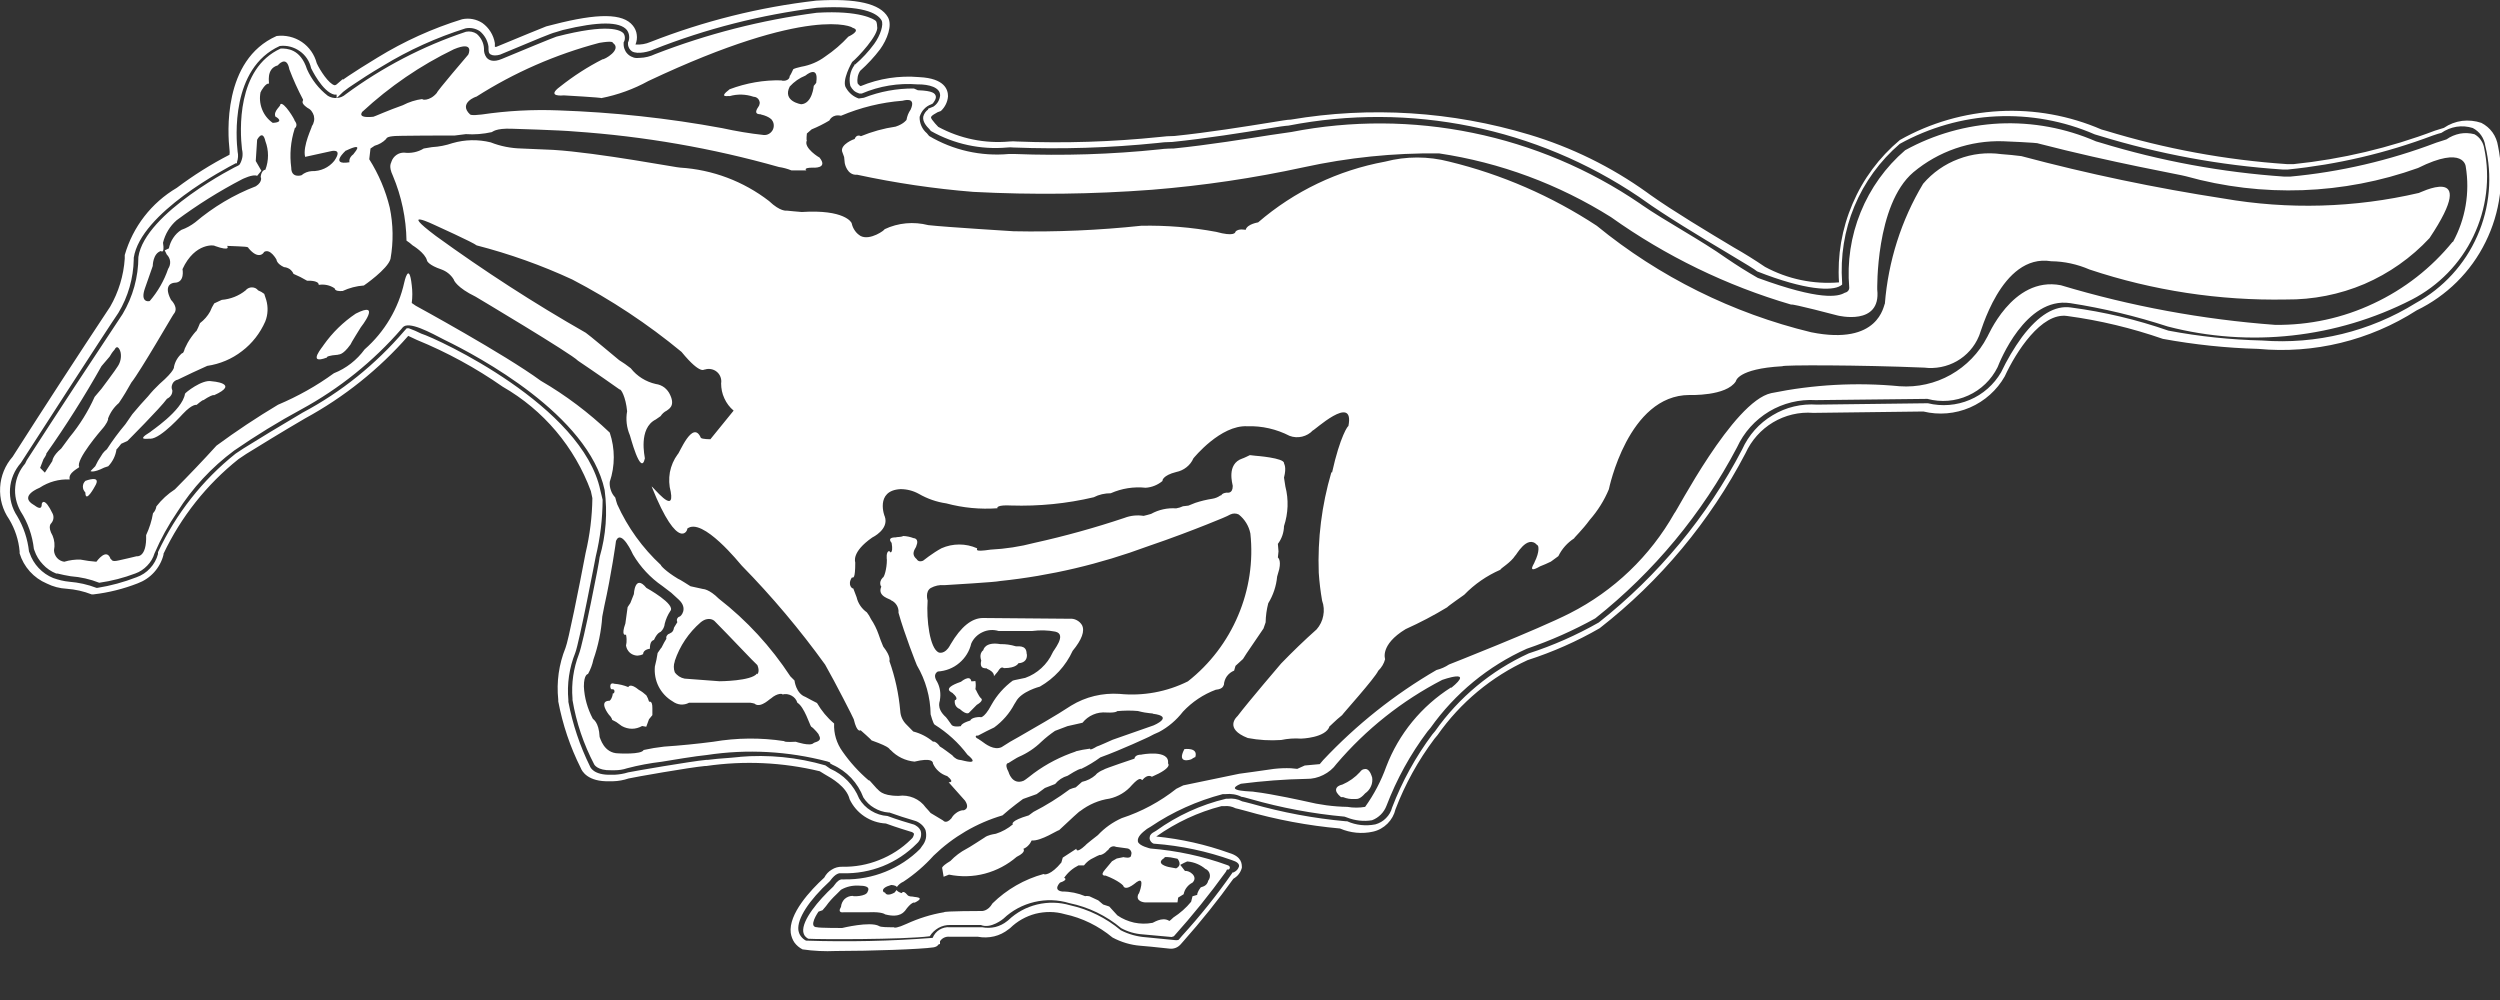 <svg width="20" height="8" viewBox="0 0 20 8" fill="none" xmlns="http://www.w3.org/2000/svg">
<rect x="0" y="0" width="20" height="8" fill="#333333" stroke="none"/>
<path d="M9.475 5.993C9.409 6.118 9.529 6.075 9.529 6.075C9.529 6.075 9.562 6.053 9.562 6.058C9.589 5.976 9.475 5.993 9.475 5.993ZM1.693 3.05C1.617 3.033 1.48 3.143 1.48 3.15C1.459 3.287 1.196 3.456 1.202 3.456C1.076 3.532 1.196 3.505 1.202 3.51C1.289 3.51 1.469 3.303 1.464 3.31C1.54 3.229 1.573 3.239 1.573 3.239C1.573 3.239 1.622 3.196 1.628 3.201C1.666 3.174 1.715 3.152 1.71 3.163C1.928 3.066 1.693 3.05 1.693 3.05ZM9.344 6.107C9.36 5.993 9.131 6.036 9.131 6.037C9.076 6.037 9.076 6.069 9.076 6.069C9.076 6.069 8.83 6.151 8.83 6.157C8.776 6.179 8.765 6.2 8.765 6.2C8.734 6.227 8.697 6.246 8.656 6.255L8.606 6.299C8.589 6.303 8.573 6.308 8.557 6.315C8.466 6.383 8.369 6.443 8.268 6.495L8.23 6.523C8.082 6.566 8.098 6.594 8.104 6.594C8.064 6.628 8.017 6.654 7.967 6.67C7.896 6.681 7.88 6.698 7.88 6.698C7.88 6.698 7.738 6.79 7.733 6.79C7.685 6.815 7.641 6.848 7.603 6.888C7.521 6.937 7.538 6.948 7.538 6.948L7.549 7.014L7.592 6.997C7.687 7.016 7.785 7.014 7.879 6.989C7.973 6.964 8.06 6.918 8.133 6.855C8.22 6.812 8.182 6.79 8.188 6.79C8.203 6.784 8.216 6.775 8.227 6.763C8.238 6.752 8.247 6.738 8.253 6.724C8.33 6.73 8.466 6.637 8.472 6.642C8.565 6.555 8.641 6.484 8.641 6.489C8.71 6.436 8.791 6.401 8.876 6.389C8.946 6.373 9.01 6.335 9.056 6.28C9.122 6.209 9.127 6.236 9.138 6.241C9.182 6.187 9.215 6.214 9.215 6.214C9.387 6.14 9.344 6.107 9.344 6.107ZM2.846 2.509C2.746 2.576 2.659 2.661 2.589 2.76C2.589 2.766 2.447 2.924 2.616 2.86C2.611 2.854 2.633 2.843 2.704 2.838C2.709 2.832 2.737 2.849 2.804 2.756C2.804 2.75 2.886 2.619 2.886 2.619C2.886 2.619 3.059 2.4 2.846 2.509ZM2.13 2.4L2.114 2.351C2.099 2.339 2.083 2.33 2.065 2.323C2.059 2.315 2.051 2.309 2.043 2.305C2.034 2.301 2.025 2.299 2.015 2.299C2.006 2.299 1.996 2.301 1.988 2.305C1.979 2.309 1.971 2.315 1.965 2.323C1.911 2.367 1.844 2.393 1.774 2.399L1.714 2.427C1.701 2.447 1.69 2.469 1.681 2.492C1.661 2.528 1.633 2.56 1.6 2.585C1.6 2.585 1.572 2.656 1.567 2.651C1.542 2.679 1.52 2.71 1.501 2.743L1.479 2.787C1.479 2.787 1.468 2.831 1.457 2.825C1.424 2.853 1.401 2.891 1.392 2.934C1.392 2.934 1.403 2.962 1.277 3.071C1.244 3.102 1.213 3.135 1.184 3.171L1.124 3.237L1.059 3.313L1.003 3.394C0.95 3.457 0.9 3.524 0.855 3.594C0.843 3.603 0.832 3.614 0.822 3.627L0.784 3.687L0.762 3.73L0.724 3.769C0.724 3.769 0.746 3.785 0.833 3.741L0.866 3.73C0.902 3.692 0.925 3.645 0.932 3.594C0.932 3.599 0.97 3.55 0.97 3.55L1.019 3.528C1.019 3.528 1.281 3.266 1.336 3.19C1.349 3.184 1.36 3.175 1.368 3.163C1.376 3.152 1.379 3.138 1.379 3.124C1.375 3.115 1.373 3.106 1.373 3.096C1.374 3.087 1.376 3.078 1.38 3.07C1.384 3.061 1.39 3.054 1.398 3.048C1.405 3.042 1.414 3.039 1.423 3.037C1.501 2.999 1.579 2.962 1.658 2.927C1.759 2.912 1.855 2.872 1.936 2.809C2.018 2.747 2.081 2.665 2.122 2.572C2.144 2.517 2.146 2.456 2.13 2.4ZM7.754 5.7L7.814 5.639C7.869 5.607 7.852 5.59 7.852 5.59C7.825 5.568 7.809 5.514 7.803 5.514C7.807 5.492 7.807 5.47 7.803 5.448C7.803 5.448 7.765 5.454 7.77 5.448C7.759 5.394 7.688 5.454 7.688 5.454C7.514 5.514 7.628 5.541 7.623 5.547C7.672 5.59 7.645 5.601 7.639 5.601C7.636 5.615 7.638 5.631 7.645 5.644C7.652 5.657 7.664 5.667 7.678 5.672C7.738 5.727 7.754 5.7 7.754 5.7ZM10.976 6.217C10.976 6.217 10.962 6.159 10.929 6.152C10.914 6.152 10.897 6.152 10.88 6.176C10.841 6.219 10.793 6.253 10.74 6.276C10.71 6.283 10.693 6.295 10.689 6.313C10.685 6.331 10.698 6.352 10.728 6.377H10.745C10.774 6.389 10.805 6.394 10.836 6.392H10.846C10.859 6.392 10.882 6.392 10.921 6.347C10.942 6.333 10.958 6.313 10.968 6.29C10.978 6.268 10.981 6.242 10.977 6.218L10.976 6.217ZM7.896 5.35C7.961 5.377 7.951 5.41 7.951 5.41L7.983 5.372C8.011 5.323 8.027 5.345 8.032 5.345C8.132 5.345 8.147 5.306 8.147 5.306C8.235 5.301 8.213 5.219 8.213 5.23C8.213 5.153 8.136 5.175 8.125 5.17C8.086 5.158 8.044 5.152 8.003 5.153C7.877 5.131 7.866 5.202 7.866 5.202C7.828 5.23 7.85 5.284 7.85 5.284C7.83 5.367 7.903 5.339 7.896 5.35ZM5.192 5.612C5.187 5.594 5.18 5.578 5.171 5.563C5.153 5.546 5.133 5.531 5.111 5.519C5.044 5.463 5.027 5.492 5.027 5.497C4.991 5.482 4.953 5.473 4.914 5.47C4.87 5.454 4.881 5.514 4.892 5.514C4.93 5.508 4.914 5.557 4.903 5.546C4.898 5.59 4.876 5.612 4.87 5.606C4.788 5.612 4.87 5.716 4.87 5.716C4.897 5.743 4.897 5.759 4.897 5.759L4.93 5.776L4.974 5.808C4.999 5.822 5.027 5.83 5.056 5.83C5.084 5.83 5.112 5.822 5.137 5.808L5.17 5.814L5.192 5.754L5.219 5.721V5.667C5.22 5.596 5.192 5.618 5.192 5.612ZM5.285 5.055C5.304 5.038 5.316 5.014 5.318 4.989C5.327 4.953 5.342 4.919 5.362 4.889C5.411 4.835 5.171 4.703 5.171 4.703C5.078 4.589 5.071 4.753 5.071 4.753L5.043 4.824L5.021 4.857L5.003 4.988C4.967 5.088 5.003 5.082 5.008 5.076C5.019 5.13 5.008 5.162 5.008 5.162C5.01 5.177 5.015 5.192 5.024 5.204C5.032 5.217 5.044 5.227 5.057 5.234C5.071 5.241 5.086 5.245 5.101 5.245C5.117 5.244 5.132 5.24 5.145 5.233C5.145 5.195 5.199 5.19 5.199 5.19C5.199 5.129 5.221 5.124 5.232 5.119C5.258 5.06 5.285 5.055 5.285 5.055ZM19.984 1.168C19.978 1.129 19.963 1.091 19.94 1.059C19.917 1.027 19.886 1.001 19.851 0.983C19.802 0.966 19.748 0.961 19.697 0.967C19.644 0.974 19.595 0.993 19.551 1.023L19.48 1.045C19.116 1.183 18.736 1.273 18.349 1.313H18.297C17.805 1.28 17.319 1.19 16.848 1.046L16.812 1.036C16.555 0.925 16.276 0.874 15.996 0.889C15.716 0.904 15.443 0.982 15.199 1.12C15.034 1.258 14.904 1.433 14.82 1.631C14.735 1.829 14.698 2.044 14.712 2.259C14.507 2.276 14.301 2.233 14.12 2.135C14.039 2.08 13.956 2.028 13.871 1.98C13.664 1.856 13.381 1.686 13.204 1.56L13.175 1.539C12.889 1.334 12.571 1.178 12.234 1.077C11.616 0.891 10.963 0.849 10.326 0.957C10.298 0.957 10.252 0.966 10.151 0.982C9.97 1.011 9.667 1.06 9.395 1.088C9.355 1.088 9.316 1.091 9.276 1.096C8.897 1.135 8.516 1.147 8.135 1.132C8.115 1.13 8.095 1.13 8.075 1.132C7.878 1.15 7.68 1.109 7.506 1.015L7.481 0.988C7.459 0.963 7.448 0.947 7.448 0.939C7.449 0.931 7.457 0.922 7.49 0.904L7.5 0.898L7.527 0.888C7.56 0.857 7.581 0.815 7.584 0.77C7.584 0.717 7.557 0.627 7.355 0.617C7.195 0.603 7.034 0.627 6.885 0.689C6.875 0.684 6.867 0.676 6.861 0.667C6.855 0.632 6.862 0.596 6.881 0.567C6.94 0.514 6.994 0.456 7.041 0.394C7.097 0.316 7.141 0.203 7.103 0.137C7.041 0.029 6.853 -0.015 6.53 0.005C6.075 0.057 5.629 0.169 5.203 0.336C5.166 0.352 5.125 0.359 5.084 0.356C5.094 0.331 5.098 0.304 5.094 0.277C5.091 0.251 5.08 0.226 5.063 0.205C4.984 0.105 4.782 0.105 4.429 0.196L4.37 0.211C4.31 0.234 4.198 0.281 3.97 0.375H3.959V0.345C3.948 0.28 3.912 0.222 3.859 0.184C3.811 0.153 3.753 0.142 3.697 0.154C3.46 0.227 3.233 0.33 3.021 0.46C2.921 0.52 2.838 0.574 2.788 0.607L2.743 0.638V0.632L2.692 0.676C2.69 0.678 2.688 0.679 2.685 0.68C2.683 0.681 2.68 0.682 2.677 0.682C2.631 0.672 2.56 0.563 2.534 0.506C2.516 0.437 2.474 0.376 2.415 0.336C2.356 0.296 2.284 0.279 2.213 0.288C1.779 0.48 1.822 1.074 1.836 1.197C1.838 1.21 1.838 1.224 1.836 1.238C1.688 1.314 1.547 1.403 1.414 1.503C1.212 1.622 1.063 1.814 0.998 2.04V2.069C0.989 2.204 0.949 2.336 0.881 2.454C0.618 2.851 0.358 3.251 0.101 3.654C0.041 3.722 0.006 3.808 0.001 3.899C-0.004 3.99 0.021 4.079 0.073 4.154C0.12 4.232 0.149 4.32 0.157 4.411V4.427C0.173 4.48 0.201 4.53 0.239 4.572C0.276 4.613 0.322 4.646 0.374 4.668C0.424 4.693 0.478 4.707 0.533 4.71C0.602 4.715 0.669 4.73 0.733 4.755H0.748C0.869 4.741 0.988 4.711 1.101 4.667C1.152 4.648 1.197 4.618 1.233 4.578C1.269 4.538 1.295 4.49 1.308 4.438V4.43C1.448 4.135 1.653 3.876 1.908 3.673L1.969 3.632C2.069 3.57 2.269 3.447 2.441 3.347C2.753 3.177 3.032 2.954 3.266 2.687L3.334 2.719C3.576 2.818 3.807 2.944 4.022 3.094C4.348 3.281 4.597 3.576 4.727 3.929L4.739 3.985C4.737 4.132 4.719 4.279 4.685 4.423C4.631 4.707 4.546 5.13 4.524 5.183C4.471 5.314 4.451 5.456 4.466 5.597V5.611C4.501 5.796 4.561 5.975 4.646 6.144C4.655 6.168 4.701 6.256 4.878 6.25H4.905C4.947 6.249 4.989 6.241 5.028 6.228C5.069 6.218 5.518 6.139 5.64 6.128H5.65C5.953 6.084 6.261 6.098 6.558 6.17L6.597 6.194C6.654 6.226 6.773 6.294 6.797 6.394C6.823 6.449 6.864 6.497 6.915 6.531C6.966 6.565 7.026 6.585 7.087 6.588C7.106 6.595 7.175 6.62 7.287 6.654C7.297 6.656 7.306 6.661 7.312 6.67C7.312 6.67 7.312 6.684 7.3 6.703L7.286 6.717C7.214 6.788 7.128 6.843 7.034 6.88C6.94 6.918 6.839 6.936 6.738 6.934C6.708 6.933 6.679 6.941 6.654 6.957C6.628 6.972 6.608 6.994 6.594 7.021C6.484 7.121 6.307 7.312 6.326 7.463C6.33 7.491 6.34 7.518 6.356 7.541C6.373 7.564 6.395 7.582 6.42 7.595C6.509 7.608 6.598 7.612 6.687 7.608C6.964 7.608 7.369 7.594 7.467 7.579C7.476 7.578 7.484 7.575 7.492 7.571C7.5 7.566 7.506 7.56 7.511 7.553H7.52V7.53C7.528 7.517 7.54 7.507 7.553 7.501C7.566 7.495 7.581 7.492 7.596 7.494H7.823C7.866 7.502 7.91 7.501 7.953 7.491C7.995 7.481 8.035 7.461 8.069 7.434L8.081 7.425C8.138 7.369 8.208 7.33 8.284 7.31C8.361 7.291 8.441 7.291 8.517 7.313C8.658 7.343 8.789 7.408 8.9 7.5C8.969 7.537 9.045 7.56 9.123 7.566C9.133 7.566 9.268 7.579 9.356 7.589C9.373 7.591 9.389 7.589 9.405 7.583C9.421 7.577 9.434 7.567 9.445 7.555L9.467 7.53C9.609 7.37 9.743 7.203 9.867 7.03C9.884 7.02 9.899 7.008 9.91 6.993C9.922 6.978 9.93 6.96 9.935 6.942C9.935 6.911 9.935 6.854 9.835 6.824C9.646 6.756 9.45 6.712 9.25 6.692C9.408 6.58 9.585 6.497 9.772 6.449H9.796C9.827 6.446 9.857 6.452 9.884 6.466L9.909 6.472L9.962 6.486C10.21 6.557 10.463 6.605 10.72 6.628C10.804 6.664 10.896 6.673 10.985 6.653C11.029 6.643 11.069 6.62 11.1 6.589C11.132 6.557 11.154 6.517 11.164 6.474C11.241 6.272 11.346 6.083 11.475 5.911L11.5 5.881C11.683 5.62 11.932 5.413 12.221 5.281C12.422 5.216 12.615 5.131 12.797 5.026C13.282 4.648 13.68 4.17 13.964 3.626C14.011 3.523 14.087 3.437 14.184 3.379C14.281 3.321 14.394 3.294 14.506 3.303L15.387 3.292C15.511 3.322 15.642 3.311 15.76 3.26C15.877 3.209 15.975 3.122 16.038 3.011C16.127 2.817 16.331 2.497 16.538 2.528C16.799 2.563 17.055 2.625 17.303 2.711C17.555 2.757 17.809 2.784 18.065 2.791C18.51 2.833 18.957 2.724 19.333 2.483C19.573 2.367 19.767 2.175 19.884 1.937C20.002 1.699 20.038 1.428 19.984 1.168ZM19.327 2.424C18.96 2.652 18.529 2.757 18.097 2.724C17.845 2.718 17.595 2.692 17.347 2.645C17.094 2.557 16.833 2.495 16.568 2.46C16.439 2.441 16.309 2.52 16.176 2.696C16.112 2.784 16.056 2.879 16.009 2.978C15.951 3.077 15.863 3.155 15.758 3.199C15.652 3.244 15.534 3.253 15.423 3.226L14.537 3.237C14.412 3.228 14.288 3.257 14.181 3.322C14.073 3.386 13.988 3.482 13.937 3.596C13.657 4.133 13.266 4.604 12.79 4.98C12.612 5.081 12.425 5.164 12.23 5.227C11.93 5.364 11.671 5.579 11.481 5.849L11.459 5.875C11.325 6.054 11.217 6.251 11.137 6.46C11.129 6.492 11.112 6.521 11.088 6.545C11.065 6.569 11.035 6.586 11.003 6.595C10.927 6.61 10.848 6.602 10.777 6.57H10.765C10.511 6.547 10.259 6.5 10.014 6.43L9.96 6.416L9.938 6.411C9.902 6.392 9.862 6.385 9.822 6.39H9.808C9.607 6.438 9.417 6.525 9.249 6.646L9.222 6.662C9.214 6.667 9.207 6.674 9.202 6.682C9.198 6.691 9.196 6.701 9.197 6.711C9.199 6.72 9.203 6.728 9.209 6.735C9.215 6.742 9.222 6.747 9.231 6.75H9.239C9.449 6.766 9.656 6.81 9.855 6.881C9.897 6.894 9.916 6.911 9.912 6.932C9.909 6.942 9.903 6.952 9.896 6.96C9.888 6.968 9.879 6.974 9.869 6.979H9.861L9.856 6.987C9.734 7.162 9.6 7.329 9.456 7.487L9.432 7.515C9.432 7.52 9.413 7.523 9.401 7.521L9.166 7.498C9.096 7.493 9.028 7.474 8.966 7.442C8.849 7.344 8.71 7.275 8.56 7.242C8.475 7.217 8.384 7.215 8.297 7.236C8.21 7.257 8.131 7.3 8.066 7.362L8.057 7.369C8.03 7.391 7.997 7.407 7.963 7.416C7.928 7.424 7.892 7.425 7.857 7.418H7.597C7.568 7.415 7.54 7.423 7.515 7.438C7.491 7.453 7.472 7.476 7.461 7.503C7.124 7.529 6.786 7.536 6.448 7.525C6.432 7.517 6.418 7.505 6.407 7.49C6.396 7.476 6.39 7.459 6.387 7.441C6.376 7.351 6.47 7.204 6.639 7.049C6.687 6.981 6.719 6.985 6.73 6.986H6.743C6.853 6.989 6.962 6.969 7.063 6.929C7.165 6.888 7.257 6.827 7.334 6.749L7.345 6.738C7.356 6.725 7.363 6.71 7.367 6.694C7.37 6.678 7.37 6.661 7.365 6.646C7.359 6.633 7.35 6.621 7.338 6.612C7.327 6.603 7.314 6.596 7.3 6.593C7.179 6.558 7.111 6.532 7.1 6.528C7.054 6.525 7.009 6.511 6.969 6.486C6.929 6.462 6.896 6.428 6.873 6.388C6.83 6.281 6.747 6.196 6.642 6.15L6.603 6.123C6.38 6.058 6.146 6.035 5.914 6.055H5.923L5.847 6.062C5.767 6.067 5.701 6.074 5.662 6.079H5.65C5.529 6.09 5.067 6.17 5.025 6.179C4.99 6.19 4.954 6.196 4.917 6.198H4.892C4.745 6.203 4.721 6.134 4.72 6.131C4.639 5.967 4.581 5.794 4.547 5.615V5.601C4.535 5.472 4.554 5.342 4.602 5.223C4.634 5.142 4.765 4.458 4.766 4.452C4.802 4.303 4.82 4.151 4.821 3.998L4.803 3.924C4.662 3.248 3.503 2.711 3.37 2.669C3.338 2.653 3.304 2.638 3.27 2.626H3.254L3.234 2.648C3.006 2.914 2.731 3.136 2.421 3.301C2.251 3.401 2.047 3.525 1.947 3.588L1.885 3.629C1.62 3.84 1.408 4.11 1.264 4.417V4.432C1.253 4.474 1.231 4.514 1.201 4.546C1.171 4.579 1.134 4.603 1.092 4.618C0.991 4.657 0.886 4.686 0.779 4.703H0.772C0.702 4.676 0.629 4.66 0.555 4.654C0.511 4.65 0.467 4.639 0.425 4.624C0.381 4.606 0.342 4.579 0.309 4.544C0.277 4.51 0.252 4.469 0.237 4.424L0.232 4.412C0.221 4.312 0.189 4.216 0.138 4.13C0.095 4.065 0.075 3.989 0.08 3.911C0.085 3.834 0.116 3.761 0.167 3.703C0.173 3.693 0.877 2.603 0.947 2.503C1.025 2.373 1.067 2.226 1.07 2.075V2.062C1.125 1.704 1.808 1.346 1.886 1.306H1.896V1.296C1.905 1.269 1.907 1.241 1.901 1.214C1.888 1.104 1.845 0.546 2.238 0.368C2.295 0.361 2.351 0.376 2.398 0.409C2.444 0.441 2.477 0.49 2.489 0.546C2.489 0.546 2.579 0.736 2.675 0.757H2.693V0.785L2.745 0.735C2.773 0.712 2.803 0.691 2.833 0.672C2.882 0.639 2.962 0.586 3.063 0.527C3.271 0.4 3.493 0.3 3.724 0.227C3.764 0.219 3.804 0.227 3.838 0.249C3.876 0.28 3.901 0.324 3.908 0.373V0.385V0.378C3.908 0.41 3.908 0.426 3.926 0.436C3.944 0.446 3.97 0.446 4.005 0.436H4.003C4.309 0.308 4.412 0.265 4.444 0.258L4.503 0.24C4.787 0.171 4.958 0.171 5.015 0.24C5.025 0.254 5.032 0.271 5.033 0.288C5.035 0.306 5.032 0.324 5.024 0.34V0.354C5.024 0.365 5.028 0.376 5.033 0.386C5.039 0.396 5.047 0.405 5.056 0.411C5.103 0.438 5.199 0.411 5.228 0.396C5.648 0.23 6.088 0.118 6.536 0.062C6.902 0.04 7.018 0.105 7.052 0.162C7.071 0.195 7.044 0.282 6.993 0.352C6.949 0.412 6.898 0.467 6.841 0.516H6.835V0.522C6.818 0.545 6.806 0.572 6.801 0.601C6.795 0.63 6.796 0.659 6.803 0.688C6.81 0.702 6.82 0.715 6.832 0.726C6.844 0.736 6.859 0.743 6.874 0.748H6.895C7.035 0.688 7.187 0.663 7.339 0.675H7.347C7.428 0.675 7.523 0.697 7.521 0.765C7.519 0.782 7.513 0.8 7.504 0.815C7.495 0.83 7.482 0.843 7.467 0.853L7.425 0.87V0.876C7.406 0.889 7.392 0.91 7.386 0.933C7.379 0.974 7.414 1.012 7.435 1.033L7.447 1.048C7.633 1.153 7.846 1.199 8.058 1.18C8.074 1.178 8.091 1.178 8.107 1.18C8.492 1.195 8.877 1.183 9.259 1.144C9.296 1.139 9.332 1.136 9.369 1.136H9.375C9.65 1.108 9.955 1.059 10.138 1.029C10.227 1.014 10.283 1.006 10.307 1.005C11.281 0.815 12.29 1.02 13.112 1.575L13.142 1.596C13.32 1.724 13.605 1.896 13.812 2.019C13.979 2.119 14.037 2.154 14.057 2.171C14.447 2.325 14.657 2.329 14.724 2.286L14.737 2.277V2.261C14.722 2.052 14.755 1.843 14.835 1.651C14.915 1.458 15.04 1.287 15.198 1.151C15.435 1.02 15.699 0.944 15.969 0.931C16.24 0.918 16.51 0.967 16.758 1.075L16.795 1.086C17.271 1.232 17.762 1.323 18.259 1.356H18.304C18.7 1.316 19.088 1.225 19.46 1.085C19.494 1.073 19.517 1.066 19.531 1.063C19.567 1.038 19.609 1.021 19.652 1.014C19.696 1.007 19.74 1.011 19.782 1.024C19.809 1.038 19.832 1.058 19.849 1.082C19.866 1.107 19.878 1.135 19.882 1.165C19.941 1.406 19.919 1.661 19.818 1.888C19.718 2.116 19.545 2.304 19.327 2.424ZM0.683 3.847C0.677 3.853 0.672 3.86 0.668 3.868C0.665 3.876 0.663 3.884 0.663 3.893C0.663 3.902 0.665 3.911 0.668 3.918C0.672 3.926 0.677 3.934 0.683 3.94C0.683 4.033 0.759 3.891 0.759 3.891C0.819 3.793 0.683 3.847 0.683 3.847ZM19.796 1.074C19.758 1.064 19.718 1.062 19.68 1.069C19.641 1.077 19.604 1.092 19.572 1.115L19.491 1.141C19.115 1.284 18.721 1.376 18.32 1.413H18.276C17.777 1.379 17.284 1.288 16.806 1.142L16.768 1.131C16.525 1.025 16.261 0.976 15.996 0.988C15.732 1.001 15.473 1.074 15.241 1.202C15.085 1.336 14.963 1.506 14.885 1.698C14.807 1.889 14.776 2.096 14.794 2.302C14.794 2.312 14.79 2.322 14.783 2.329C14.776 2.336 14.766 2.341 14.756 2.343C14.705 2.373 14.563 2.407 14.062 2.223C13.976 2.174 13.892 2.121 13.81 2.065C13.61 1.923 13.316 1.765 13.136 1.64L13.119 1.628C12.715 1.353 12.261 1.161 11.782 1.063C11.304 0.965 10.811 0.962 10.331 1.056L10.159 1.081C9.975 1.11 9.666 1.16 9.39 1.188C9.39 1.188 9.319 1.188 9.276 1.195C8.892 1.235 8.505 1.247 8.118 1.232H8.07C7.848 1.252 7.625 1.202 7.433 1.088L7.415 1.066C7.396 1.05 7.381 1.03 7.371 1.007C7.361 0.984 7.356 0.96 7.357 0.935C7.364 0.912 7.375 0.891 7.391 0.874C7.407 0.856 7.427 0.843 7.449 0.835L7.461 0.829C7.473 0.815 7.492 0.788 7.486 0.768C7.48 0.748 7.465 0.726 7.343 0.722L7.311 0.708C7.174 0.707 7.039 0.732 6.911 0.782L6.87 0.788C6.828 0.774 6.792 0.744 6.77 0.706C6.727 0.65 6.817 0.496 6.817 0.496C6.859 0.463 7.036 0.275 7.017 0.211C7.017 0.211 7.017 0.178 7.006 0.167C6.995 0.156 6.883 0.081 6.535 0.102C6.092 0.16 5.658 0.271 5.241 0.433C5.203 0.451 5.161 0.462 5.118 0.463C5.102 0.465 5.086 0.465 5.071 0.461C5.055 0.456 5.041 0.449 5.029 0.439C5.016 0.428 5.006 0.416 5 0.401C4.993 0.387 4.989 0.371 4.989 0.355V0.339C4.996 0.328 4.999 0.316 4.999 0.303C4.999 0.291 4.996 0.278 4.989 0.268C4.966 0.24 4.865 0.186 4.452 0.293C4.42 0.303 4.17 0.407 4.016 0.471C3.946 0.501 3.91 0.482 3.892 0.46C3.877 0.439 3.87 0.414 3.872 0.389C3.871 0.366 3.865 0.344 3.855 0.324C3.845 0.304 3.831 0.286 3.814 0.271C3.789 0.254 3.758 0.248 3.728 0.254C3.383 0.369 3.059 0.538 2.766 0.754C2.747 0.771 2.722 0.782 2.696 0.784C2.67 0.786 2.644 0.78 2.622 0.766C2.55 0.71 2.493 0.637 2.456 0.554C2.403 0.388 2.293 0.388 2.246 0.388C1.891 0.549 1.919 1.047 1.936 1.195C1.941 1.215 1.942 1.236 1.939 1.257C1.935 1.278 1.928 1.298 1.917 1.316L1.907 1.324C1.899 1.324 1.158 1.702 1.107 2.056C1.107 2.216 1.063 2.374 0.981 2.512C0.723 2.9 0.467 3.29 0.214 3.682L0.201 3.709C0.156 3.761 0.128 3.825 0.122 3.894C0.115 3.962 0.131 4.031 0.165 4.091C0.223 4.181 0.259 4.284 0.271 4.391L0.276 4.405C0.29 4.446 0.313 4.484 0.343 4.515C0.372 4.547 0.409 4.572 0.449 4.588H0.459C0.494 4.597 0.53 4.604 0.566 4.61C0.644 4.616 0.721 4.633 0.794 4.662C0.893 4.648 0.989 4.623 1.082 4.588C1.119 4.575 1.151 4.553 1.178 4.525C1.205 4.497 1.225 4.464 1.236 4.427C1.286 4.311 1.347 4.2 1.418 4.096C1.538 3.905 1.693 3.738 1.874 3.604C2.048 3.484 2.227 3.374 2.412 3.274C2.715 3.109 2.986 2.891 3.212 2.631L3.221 2.62C3.267 2.563 3.446 2.662 3.558 2.72C3.826 2.85 4.708 3.32 4.837 3.92C4.861 4.1 4.848 4.282 4.797 4.457C4.797 4.486 4.665 5.15 4.631 5.234C4.588 5.346 4.57 5.467 4.58 5.588V5.6C4.61 5.78 4.669 5.954 4.754 6.116C4.754 6.116 4.779 6.165 4.889 6.162H4.917C4.951 6.162 4.985 6.157 5.017 6.146C5.108 6.122 5.2 6.105 5.293 6.094C5.358 6.083 5.575 6.047 5.655 6.04C5.977 5.991 6.305 6.009 6.62 6.092L6.641 6.1V6.107L6.66 6.118C6.717 6.143 6.767 6.179 6.81 6.224C6.852 6.269 6.885 6.322 6.907 6.38C6.929 6.414 6.958 6.443 6.993 6.463C7.028 6.484 7.067 6.497 7.107 6.5H7.115C7.181 6.524 7.247 6.545 7.315 6.565C7.335 6.57 7.352 6.58 7.368 6.593C7.383 6.605 7.396 6.622 7.404 6.64C7.41 6.662 7.411 6.685 7.407 6.707C7.402 6.729 7.392 6.75 7.377 6.768L7.361 6.791C7.282 6.87 7.187 6.932 7.083 6.974C6.979 7.016 6.867 7.037 6.755 7.035C6.749 7.036 6.742 7.036 6.736 7.035C6.719 7.035 6.697 7.048 6.672 7.085L6.666 7.093C6.548 7.202 6.414 7.362 6.426 7.455C6.428 7.467 6.432 7.478 6.439 7.488C6.447 7.497 6.456 7.505 6.467 7.51C6.537 7.515 7.22 7.518 7.438 7.49C7.455 7.462 7.48 7.439 7.508 7.423C7.537 7.407 7.569 7.399 7.602 7.4H7.847C7.927 7.433 8.026 7.351 8.028 7.349C8.097 7.283 8.182 7.238 8.275 7.216C8.368 7.194 8.464 7.197 8.555 7.225C8.707 7.256 8.85 7.325 8.969 7.425C9.022 7.454 9.081 7.471 9.142 7.475L9.373 7.496L9.391 7.49C9.539 7.325 9.678 7.153 9.807 6.974L9.816 6.956H9.828C9.837 6.956 9.851 6.93 9.819 6.921C9.621 6.849 9.413 6.805 9.203 6.788C9.203 6.788 9.109 6.767 9.103 6.731C9.097 6.695 9.136 6.661 9.176 6.631L9.206 6.613C9.382 6.494 9.577 6.407 9.782 6.353H9.803C9.848 6.348 9.893 6.355 9.933 6.375C9.947 6.375 9.968 6.383 10.007 6.393C10.252 6.463 10.503 6.51 10.756 6.533L10.776 6.54C10.839 6.565 10.909 6.573 10.976 6.562C11.003 6.552 11.027 6.536 11.047 6.516C11.067 6.496 11.082 6.472 11.092 6.446C11.173 6.234 11.283 6.034 11.419 5.853L11.444 5.823C11.64 5.547 11.906 5.328 12.214 5.19C12.404 5.125 12.587 5.044 12.762 4.947C13.231 4.575 13.617 4.109 13.896 3.579C13.951 3.459 14.04 3.36 14.153 3.292C14.265 3.225 14.395 3.193 14.526 3.201L15.419 3.191C15.528 3.22 15.643 3.211 15.746 3.164C15.848 3.118 15.931 3.038 15.981 2.937C15.996 2.898 16.204 2.372 16.561 2.425C16.826 2.466 17.087 2.529 17.342 2.612C17.997 2.782 18.692 2.705 19.294 2.397C19.509 2.286 19.683 2.108 19.787 1.89C19.892 1.671 19.923 1.425 19.874 1.188C19.87 1.164 19.862 1.142 19.848 1.122C19.835 1.102 19.817 1.086 19.796 1.074ZM3.81 0.774C4.114 0.58 4.446 0.435 4.794 0.343C4.894 0.326 4.903 0.337 4.903 0.343C4.98 0.397 4.832 0.479 4.821 0.474C4.701 0.535 4.588 0.608 4.482 0.692C4.362 0.78 4.51 0.763 4.51 0.763C4.51 0.763 4.816 0.78 4.81 0.785C4.942 0.759 5.069 0.713 5.187 0.648C6.482 0.037 6.826 0.217 6.82 0.222C6.897 0.244 6.787 0.293 6.787 0.293C6.732 0.353 6.67 0.406 6.602 0.452C6.546 0.494 6.48 0.522 6.41 0.534C6.339 0.55 6.345 0.556 6.345 0.556C6.345 0.556 6.318 0.616 6.318 0.605C6.318 0.654 6.252 0.648 6.252 0.643C6.111 0.639 5.97 0.664 5.837 0.714C5.737 0.79 5.837 0.763 5.837 0.769C5.9 0.751 5.966 0.753 6.028 0.774C6.038 0.774 6.047 0.777 6.055 0.782C6.063 0.787 6.069 0.794 6.073 0.803C6.077 0.811 6.079 0.821 6.077 0.83C6.076 0.84 6.072 0.848 6.066 0.856C6.017 0.927 6.093 0.91 6.088 0.916C6.159 0.932 6.181 0.965 6.175 0.96C6.184 0.971 6.189 0.985 6.19 0.999C6.191 1.014 6.188 1.028 6.181 1.041C6.174 1.053 6.164 1.064 6.151 1.071C6.139 1.078 6.125 1.081 6.11 1.08C5.998 1.068 5.887 1.049 5.777 1.025C5.344 0.945 4.906 0.898 4.466 0.883C4.262 0.875 4.057 0.886 3.854 0.916C3.761 0.927 3.767 0.916 3.761 0.916C3.661 0.823 3.816 0.769 3.81 0.774ZM6.51 0.687C6.51 0.687 6.499 0.828 6.41 0.834C6.41 0.834 6.257 0.812 6.318 0.692C6.353 0.654 6.395 0.624 6.443 0.605C6.443 0.605 6.552 0.512 6.53 0.659C6.536 0.658 6.509 0.688 6.509 0.688L6.51 0.687ZM2.899 0.894C3.117 0.692 3.364 0.523 3.631 0.394C3.801 0.323 3.746 0.437 3.746 0.437C3.746 0.437 3.489 0.737 3.495 0.743C3.435 0.814 3.369 0.798 3.38 0.792C3.325 0.799 3.272 0.816 3.222 0.842C3.112 0.88 2.992 0.934 2.987 0.934C2.844 0.948 2.903 0.893 2.898 0.893L2.899 0.894ZM2.768 1.205C2.927 1.129 2.828 1.227 2.828 1.233C2.785 1.265 2.796 1.298 2.796 1.298C2.631 1.325 2.767 1.204 2.767 1.204L2.768 1.205ZM2.086 0.736C2.086 0.73 2.129 0.659 2.151 0.67C2.157 0.67 2.124 0.55 2.222 0.523C2.222 0.523 2.293 0.435 2.315 0.555C2.346 0.637 2.383 0.718 2.424 0.796C2.43 0.807 2.397 0.818 2.457 0.861C2.47 0.867 2.482 0.876 2.491 0.887C2.5 0.899 2.507 0.912 2.511 0.926C2.514 0.94 2.515 0.955 2.512 0.969C2.509 0.983 2.504 0.997 2.495 1.009C2.501 1.009 2.419 1.167 2.441 1.255L2.641 1.211C2.641 1.211 2.75 1.178 2.674 1.287C2.653 1.313 2.625 1.335 2.594 1.349C2.563 1.363 2.529 1.37 2.494 1.369C2.464 1.371 2.435 1.382 2.412 1.402C2.412 1.402 2.33 1.429 2.33 1.342C2.316 1.237 2.325 1.131 2.357 1.031C2.346 1.031 2.395 1.014 2.357 0.965C2.363 0.965 2.27 0.807 2.242 0.834C2.253 0.845 2.182 0.889 2.204 0.934C2.21 0.934 2.281 0.978 2.182 0.983C2.143 0.956 2.113 0.918 2.096 0.873C2.079 0.829 2.075 0.781 2.085 0.735L2.086 0.736ZM1.222 2.128C1.222 2.128 1.222 2.028 1.287 2.008C1.287 2.008 1.319 2.037 1.304 1.942C1.321 1.872 1.359 1.809 1.413 1.762C1.579 1.639 1.754 1.529 1.937 1.434C1.937 1.434 2.024 1.39 2.057 1.407L2.091 1.366L2.046 1.288L2.057 1.118C2.057 1.118 2.101 1.031 2.123 1.129C2.151 1.203 2.151 1.284 2.123 1.358C2.123 1.358 2.09 1.358 2.085 1.419C2.085 1.408 2.107 1.452 2.047 1.49C1.87 1.558 1.706 1.656 1.561 1.779C1.528 1.804 1.491 1.825 1.451 1.839C1.425 1.855 1.403 1.877 1.386 1.903C1.369 1.928 1.357 1.957 1.351 1.987L1.318 2.003L1.334 2.036C1.349 2.051 1.359 2.07 1.361 2.091C1.363 2.112 1.357 2.133 1.345 2.151C1.313 2.245 1.263 2.332 1.198 2.408C1.187 2.413 1.121 2.418 1.159 2.308L1.222 2.128ZM0.348 3.673C0.348 3.673 0.375 3.635 0.37 3.629C0.529 3.403 0.677 3.169 0.812 2.929L0.877 2.853C0.888 2.833 0.901 2.814 0.916 2.798C0.943 2.744 0.965 2.815 0.965 2.82C0.972 2.857 0.964 2.897 0.943 2.929C0.927 2.957 0.812 3.11 0.812 3.11L0.757 3.175C0.705 3.291 0.638 3.399 0.557 3.497L0.49 3.588C0.419 3.648 0.419 3.688 0.419 3.688L0.359 3.781L0.321 3.743L0.348 3.673ZM6.508 5.945C6.481 5.973 6.366 5.934 6.366 5.934C6.366 5.934 6.274 5.94 6.274 5.929C6.086 5.9 5.894 5.902 5.706 5.934C5.575 5.951 5.444 5.964 5.312 5.973C5.257 5.979 5.203 5.988 5.149 6C5.132 6.038 4.949 6.027 4.949 6.027C4.829 6.027 4.802 5.902 4.797 5.896C4.791 5.771 4.742 5.754 4.742 5.749C4.7 5.669 4.675 5.582 4.671 5.492C4.671 5.392 4.704 5.392 4.704 5.392C4.724 5.356 4.739 5.317 4.747 5.277C4.786 5.166 4.81 5.05 4.818 4.933L4.835 4.846C4.89 4.6 4.928 4.333 4.928 4.327C4.971 4.227 5.064 4.436 5.064 4.436C5.123 4.536 5.203 4.622 5.299 4.688L5.37 4.742L5.43 4.797C5.507 4.868 5.446 4.933 5.436 4.933C5.432 4.934 5.428 4.936 5.425 4.939C5.421 4.943 5.419 4.946 5.417 4.951C5.415 4.955 5.415 4.959 5.415 4.964C5.415 4.968 5.417 4.973 5.419 4.977L5.392 5.021C5.386 5.064 5.359 5.064 5.354 5.07C5.346 5.072 5.339 5.078 5.335 5.085C5.33 5.092 5.329 5.101 5.331 5.11C5.304 5.152 5.293 5.185 5.288 5.185L5.261 5.224C5.256 5.26 5.248 5.296 5.239 5.332C5.234 5.387 5.244 5.443 5.269 5.492C5.294 5.541 5.333 5.583 5.381 5.611C5.4 5.625 5.422 5.634 5.445 5.636C5.468 5.638 5.492 5.633 5.512 5.622H6.003C6.003 5.622 6.041 5.627 6.041 5.633C6.09 5.665 6.166 5.583 6.166 5.589C6.221 5.54 6.266 5.55 6.259 5.556C6.284 5.549 6.31 5.553 6.332 5.565C6.355 5.577 6.371 5.597 6.379 5.622C6.434 5.654 6.479 5.802 6.489 5.813C6.51 5.824 6.56 5.884 6.549 5.878C6.585 5.934 6.519 5.934 6.508 5.945ZM6.056 5.388C6.013 5.449 5.756 5.45 5.756 5.45L5.477 5.429C5.461 5.426 5.446 5.42 5.432 5.411C5.419 5.402 5.407 5.391 5.398 5.378C5.388 5.35 5.388 5.319 5.398 5.292V5.275V5.288C5.438 5.168 5.51 5.061 5.605 4.979C5.667 4.928 5.711 4.963 5.715 4.967C5.77 5.022 5.853 5.109 5.926 5.185C5.999 5.261 6.04 5.304 6.059 5.321C6.078 5.367 6.064 5.387 6.059 5.394L6.056 5.388ZM9.316 6.859C9.316 6.853 9.365 6.859 9.365 6.859L9.42 6.87C9.42 6.87 9.464 6.919 9.409 6.947L9.349 6.936C9.349 6.936 9.234 6.912 9.316 6.863V6.859ZM9.109 7.148C9.076 7.214 9.158 7.219 9.158 7.219H9.42L9.425 7.181L9.469 7.154C9.473 7.134 9.481 7.115 9.494 7.099C9.506 7.083 9.522 7.07 9.54 7.061C9.589 7.012 9.513 6.961 9.48 6.968L9.442 6.919C9.442 6.919 9.502 6.886 9.502 6.892C9.554 6.897 9.604 6.918 9.644 6.952C9.653 6.955 9.66 6.961 9.666 6.968C9.672 6.975 9.676 6.984 9.678 6.993C9.68 7.002 9.68 7.011 9.678 7.02C9.676 7.029 9.672 7.038 9.666 7.045C9.655 7.094 9.611 7.094 9.606 7.099C9.573 7.143 9.578 7.159 9.578 7.159L9.54 7.17L9.529 7.214C9.489 7.263 9.441 7.305 9.387 7.34C9.387 7.34 9.354 7.372 9.354 7.367C9.294 7.329 9.218 7.389 9.218 7.383C9.17 7.392 9.121 7.391 9.073 7.381C9.025 7.37 8.979 7.351 8.939 7.323L8.874 7.252L8.825 7.236L8.786 7.203L8.715 7.17C8.715 7.17 8.683 7.165 8.683 7.17C8.624 7.145 8.561 7.132 8.497 7.132C8.42 7.121 8.48 7.061 8.48 7.061C8.546 7.039 8.519 7.023 8.513 7.023C8.542 6.98 8.582 6.946 8.628 6.923H8.672C8.692 6.897 8.718 6.876 8.748 6.863C8.748 6.863 8.808 6.83 8.803 6.841C8.852 6.825 8.857 6.797 8.863 6.803C8.89 6.754 8.928 6.775 8.928 6.775L9.016 6.787C9.022 6.787 9.028 6.789 9.033 6.793C9.038 6.796 9.043 6.8 9.046 6.806C9.049 6.811 9.051 6.817 9.052 6.823C9.052 6.829 9.051 6.835 9.049 6.841C9.049 6.874 8.988 6.857 8.988 6.857L8.934 6.868L8.896 6.89L8.841 6.956C8.792 7.011 8.846 7.005 8.846 7.005C8.946 7.043 8.994 7.087 8.988 7.092C9.016 7.131 9.098 7.049 9.098 7.054C9.163 7.01 9.114 7.147 9.109 7.152V7.148ZM11.609 5.499C11.372 5.649 11.19 5.871 11.09 6.133C11.049 6.247 10.992 6.356 10.921 6.455C10.874 6.463 10.826 6.463 10.779 6.455C10.667 6.453 10.555 6.438 10.446 6.411C10.446 6.411 10.178 6.351 10.036 6.335C10.036 6.329 9.774 6.335 9.927 6.27C10.101 6.248 10.276 6.234 10.451 6.231C10.498 6.232 10.544 6.221 10.586 6.2C10.628 6.179 10.665 6.149 10.692 6.111C10.928 5.834 11.215 5.606 11.538 5.439C11.538 5.439 11.803 5.345 11.61 5.503L11.609 5.499ZM19.622 1.933C19.451 2.144 19.234 2.313 18.988 2.428C18.743 2.544 18.474 2.602 18.202 2.599C17.621 2.556 17.046 2.45 16.487 2.282C16.094 2.206 15.897 2.708 15.897 2.697C15.832 2.823 15.73 2.928 15.606 2.998C15.482 3.068 15.339 3.1 15.197 3.09C14.854 3.057 14.508 3.076 14.17 3.145C13.864 3.211 13.406 4.106 13.395 4.106C13.201 4.449 12.911 4.727 12.559 4.906C12.302 5.037 11.592 5.316 11.592 5.316C11.562 5.336 11.528 5.351 11.492 5.36C11.156 5.555 10.851 5.798 10.585 6.081L10.558 6.113L10.438 6.124L10.378 6.151L10.328 6.146C10.283 6.144 10.237 6.146 10.192 6.151C10.121 6.162 9.914 6.19 9.914 6.19L9.466 6.283L9.411 6.31C9.281 6.413 9.133 6.493 8.974 6.545C8.902 6.577 8.837 6.623 8.783 6.681C8.783 6.681 8.683 6.758 8.683 6.763C8.606 6.834 8.611 6.79 8.611 6.79L8.502 6.861L8.491 6.9C8.409 7 8.355 7 8.349 6.992C8.195 7.034 8.054 7.115 7.94 7.227C7.902 7.293 7.852 7.288 7.852 7.288C7.852 7.288 7.552 7.288 7.552 7.298C7.449 7.315 7.348 7.347 7.252 7.391C7.181 7.424 7.152 7.424 7.152 7.418C7.103 7.418 7.043 7.418 7.032 7.408C6.961 7.369 6.737 7.424 6.737 7.424C6.737 7.424 6.552 7.424 6.537 7.418C6.46 7.418 6.548 7.293 6.548 7.293L6.58 7.282L6.608 7.249C6.632 7.215 6.66 7.184 6.69 7.156L6.728 7.118C6.771 7.093 6.821 7.082 6.87 7.085C6.979 7.085 6.941 7.129 6.941 7.134C6.93 7.173 6.821 7.173 6.821 7.167C6.797 7.167 6.775 7.176 6.757 7.192C6.74 7.209 6.73 7.231 6.728 7.255C6.695 7.309 6.75 7.298 6.75 7.298H6.95C7.059 7.293 7.081 7.315 7.081 7.315C7.206 7.348 7.234 7.288 7.239 7.288C7.288 7.217 7.316 7.217 7.316 7.222C7.416 7.173 7.305 7.178 7.305 7.173C7.266 7.173 7.261 7.162 7.256 7.156C7.223 7.118 7.217 7.145 7.212 7.145C7.19 7.137 7.177 7.129 7.173 7.12L7.157 7.14C7.157 7.14 7.096 7.178 7.08 7.14C7.069 7.145 7.031 7.107 7.129 7.08C7.129 7.08 7.165 7.08 7.175 7.096C7.188 7.077 7.207 7.062 7.228 7.053C7.317 6.994 7.398 6.924 7.469 6.845C7.624 6.695 7.813 6.584 8.02 6.523C8.086 6.463 8.184 6.392 8.184 6.392L8.293 6.353L8.359 6.304L8.441 6.272C8.467 6.24 8.502 6.217 8.541 6.206C8.617 6.157 8.65 6.146 8.65 6.151C8.704 6.125 8.755 6.094 8.803 6.059C8.972 5.998 9.191 5.895 9.191 5.895C9.218 5.88 9.245 5.867 9.272 5.856C9.347 5.816 9.412 5.76 9.464 5.693C9.537 5.615 9.627 5.555 9.726 5.518C9.791 5.512 9.786 5.48 9.791 5.48C9.792 5.455 9.801 5.43 9.815 5.41C9.83 5.39 9.85 5.374 9.873 5.365L9.884 5.327L9.944 5.272L9.972 5.228L10.108 5.028L10.125 4.979C10.126 4.927 10.133 4.876 10.146 4.826C10.186 4.761 10.21 4.688 10.217 4.613L10.234 4.553C10.25 4.477 10.223 4.46 10.223 4.46L10.228 4.411L10.223 4.351C10.254 4.31 10.271 4.26 10.272 4.209C10.306 4.106 10.31 3.996 10.283 3.892L10.272 3.821C10.294 3.734 10.272 3.712 10.272 3.706C10.277 3.663 10.043 3.646 10.043 3.646L9.999 3.641C9.999 3.641 9.944 3.668 9.939 3.668C9.808 3.712 9.862 3.876 9.862 3.887C9.862 3.952 9.819 3.941 9.813 3.941C9.764 3.947 9.775 3.969 9.764 3.963C9.745 3.977 9.723 3.986 9.699 3.99C9.653 3.997 9.607 4.008 9.562 4.023L9.507 4.045L9.464 4.05C9.447 4.058 9.428 4.064 9.409 4.067C9.34 4.062 9.27 4.077 9.209 4.111C9.209 4.111 9.154 4.127 9.149 4.127C9.098 4.119 9.045 4.124 8.996 4.143C8.76 4.222 8.519 4.289 8.275 4.343C8.161 4.373 8.043 4.391 7.925 4.397C7.778 4.419 7.825 4.392 7.816 4.386C7.771 4.366 7.723 4.356 7.674 4.356C7.625 4.356 7.577 4.366 7.532 4.386C7.461 4.424 7.384 4.486 7.384 4.486C7.341 4.502 7.335 4.47 7.33 4.47C7.281 4.426 7.33 4.382 7.33 4.37C7.357 4.305 7.308 4.305 7.308 4.305C7.282 4.295 7.254 4.289 7.226 4.288C7.204 4.299 7.177 4.294 7.166 4.299C7.084 4.299 7.139 4.348 7.133 4.343C7.15 4.443 7.111 4.419 7.117 4.408C7.084 4.408 7.095 4.479 7.095 4.479C7.095 4.55 7.073 4.621 7.062 4.621C7.024 4.66 7.051 4.698 7.051 4.692C7.013 4.774 7.128 4.792 7.128 4.802C7.147 4.81 7.163 4.824 7.174 4.842C7.185 4.86 7.19 4.881 7.188 4.902C7.237 5.076 7.33 5.311 7.335 5.322C7.405 5.441 7.443 5.576 7.445 5.715C7.445 5.715 7.466 5.792 7.477 5.797C7.579 5.861 7.668 5.942 7.74 6.038C7.854 6.131 7.696 6.081 7.69 6.081C7.676 6.08 7.663 6.077 7.65 6.07C7.638 6.063 7.627 6.054 7.619 6.043C7.619 6.043 7.532 5.977 7.519 5.972C7.497 5.939 7.47 5.928 7.465 5.934C7.419 5.895 7.365 5.867 7.306 5.852L7.252 5.797C7.222 5.768 7.204 5.729 7.202 5.688C7.19 5.551 7.161 5.417 7.115 5.288C7.115 5.288 7.131 5.255 7.066 5.173C7.052 5.14 7.039 5.107 7.028 5.073C7.013 5.031 6.993 4.99 6.968 4.953C6.959 4.934 6.948 4.915 6.935 4.899C6.894 4.87 6.864 4.827 6.853 4.778L6.826 4.707C6.82 4.713 6.776 4.68 6.815 4.62C6.826 4.62 6.842 4.636 6.842 4.5C6.842 4.495 6.809 4.418 6.978 4.3C6.978 4.3 7.115 4.235 7.078 4.131C7.078 4.137 6.996 3.924 7.204 3.913C7.256 3.913 7.306 3.926 7.351 3.951C7.419 3.99 7.493 4.016 7.57 4.027C7.704 4.063 7.842 4.076 7.98 4.066C7.974 4.06 7.98 4.038 8.089 4.044C8.311 4.051 8.534 4.029 8.75 3.978C8.792 3.956 8.839 3.946 8.886 3.946C8.974 3.907 9.07 3.892 9.165 3.902C9.215 3.899 9.263 3.879 9.301 3.847C9.296 3.847 9.301 3.803 9.41 3.776C9.44 3.77 9.468 3.757 9.492 3.738C9.516 3.719 9.535 3.695 9.547 3.667C9.552 3.661 9.765 3.399 9.978 3.41C10.096 3.406 10.212 3.433 10.317 3.487C10.349 3.499 10.384 3.501 10.417 3.493C10.45 3.485 10.48 3.468 10.503 3.443C10.503 3.454 10.841 3.137 10.787 3.41C10.787 3.399 10.721 3.487 10.656 3.782C10.656 3.771 10.65 3.782 10.65 3.782C10.574 4.041 10.54 4.311 10.55 4.582C10.555 4.657 10.564 4.732 10.577 4.806C10.591 4.844 10.594 4.886 10.586 4.926C10.579 4.966 10.56 5.004 10.533 5.035C10.434 5.123 10.34 5.214 10.249 5.308C10.249 5.308 9.987 5.614 9.9 5.729C9.894 5.734 9.79 5.829 9.982 5.904C10.07 5.921 10.16 5.926 10.249 5.92C10.302 5.909 10.355 5.905 10.408 5.909C10.408 5.909 10.608 5.904 10.637 5.809C10.637 5.814 10.681 5.765 10.737 5.721C10.737 5.716 10.999 5.426 11.026 5.366C11.053 5.34 11.072 5.308 11.081 5.273C11.081 5.273 11.037 5.159 11.245 5.033C11.36 4.981 11.471 4.923 11.578 4.858C11.578 4.853 11.714 4.758 11.714 4.758C11.796 4.673 11.895 4.605 12.003 4.558C12.003 4.547 12.085 4.503 12.123 4.443C12.123 4.454 12.216 4.269 12.298 4.361C12.309 4.361 12.32 4.411 12.276 4.498C12.282 4.498 12.205 4.598 12.32 4.531C12.35 4.519 12.379 4.507 12.407 4.493L12.467 4.449C12.495 4.391 12.539 4.342 12.593 4.307C12.593 4.301 12.658 4.241 12.718 4.159C12.782 4.086 12.834 4.003 12.871 3.914C12.871 3.914 13.024 3.16 13.516 3.16C13.516 3.16 13.811 3.171 13.887 3.05C13.887 3.05 13.898 2.95 14.258 2.93C14.258 2.919 14.87 2.919 15.394 2.941C15.484 2.952 15.576 2.934 15.655 2.889C15.734 2.844 15.796 2.774 15.831 2.69C15.842 2.679 16.006 2.024 16.41 2.09C16.515 2.091 16.619 2.114 16.716 2.156C17.223 2.325 17.755 2.406 18.289 2.396C18.504 2.398 18.717 2.356 18.915 2.272C19.112 2.187 19.29 2.062 19.436 1.905C19.852 1.282 19.336 1.555 19.349 1.544C18.837 1.663 18.306 1.678 17.788 1.588C17.243 1.504 16.703 1.391 16.171 1.249C16.118 1.242 16.064 1.237 16.01 1.233C15.895 1.217 15.777 1.23 15.668 1.272C15.558 1.313 15.461 1.381 15.385 1.47C15.21 1.761 15.106 2.09 15.079 2.429C15.068 2.44 15.035 2.768 14.489 2.658C13.861 2.506 13.274 2.215 12.774 1.806C12.413 1.569 12.014 1.395 11.594 1.293C11.426 1.249 11.249 1.249 11.081 1.293C10.705 1.362 10.355 1.529 10.065 1.779C10.07 1.779 9.978 1.79 9.965 1.839C9.965 1.839 9.904 1.825 9.883 1.855C9.883 1.861 9.872 1.894 9.73 1.855C9.532 1.818 9.331 1.802 9.13 1.806C8.791 1.842 8.449 1.857 8.108 1.85C8.114 1.85 7.568 1.817 7.426 1.801C7.309 1.771 7.185 1.782 7.076 1.834C7.081 1.839 6.961 1.927 6.885 1.888C6.867 1.877 6.851 1.863 6.839 1.845C6.827 1.828 6.818 1.808 6.814 1.788C6.814 1.778 6.754 1.674 6.414 1.696C6.403 1.696 6.294 1.685 6.294 1.685C6.294 1.685 6.244 1.696 6.152 1.608C5.947 1.45 5.7 1.357 5.442 1.341C5.442 1.346 4.786 1.221 4.426 1.199L4.171 1.188C4.087 1.186 4.004 1.17 3.926 1.139C3.825 1.114 3.72 1.116 3.62 1.145C3.567 1.163 3.512 1.174 3.456 1.177L3.39 1.188C3.343 1.217 3.287 1.228 3.232 1.221C3.21 1.221 3.189 1.227 3.171 1.24C3.153 1.253 3.139 1.271 3.132 1.292C3.132 1.302 3.104 1.324 3.143 1.406C3.212 1.57 3.249 1.746 3.252 1.925C3.269 1.936 3.286 1.949 3.301 1.963C3.301 1.963 3.401 2.023 3.416 2.084C3.416 2.089 3.432 2.122 3.53 2.155C3.572 2.17 3.607 2.198 3.63 2.236C3.63 2.242 3.657 2.302 3.804 2.373C3.804 2.373 4.575 2.832 4.624 2.886C4.624 2.886 4.788 2.996 4.957 3.116C4.968 3.11 5.006 3.176 5.017 3.29C5.005 3.354 5.013 3.421 5.039 3.482C5.039 3.476 5.126 3.82 5.159 3.667C5.159 3.656 5.104 3.427 5.246 3.356L5.285 3.329C5.297 3.31 5.314 3.295 5.334 3.285C5.345 3.274 5.405 3.252 5.361 3.159C5.351 3.136 5.335 3.116 5.315 3.1C5.295 3.085 5.271 3.075 5.246 3.072C5.167 3.054 5.096 3.01 5.046 2.946C5.016 2.922 4.985 2.901 4.953 2.881C4.953 2.881 4.691 2.662 4.686 2.662C4.272 2.426 3.872 2.167 3.486 1.887C3.18 1.657 3.475 1.799 3.475 1.799C3.475 1.799 3.791 1.942 3.813 1.963C4.076 2.031 4.332 2.122 4.578 2.236C4.889 2.398 5.182 2.592 5.452 2.815C5.616 3.015 5.637 2.946 5.637 2.957C5.654 2.951 5.671 2.95 5.688 2.953C5.705 2.956 5.721 2.963 5.734 2.974C5.748 2.985 5.758 3 5.764 3.016C5.77 3.032 5.772 3.05 5.769 3.067C5.769 3.108 5.777 3.149 5.795 3.187C5.812 3.225 5.837 3.258 5.869 3.285L5.683 3.514C5.683 3.514 5.618 3.514 5.607 3.503C5.541 3.35 5.432 3.635 5.421 3.635C5.39 3.677 5.369 3.726 5.359 3.778C5.35 3.83 5.352 3.884 5.366 3.935C5.399 4.121 5.224 3.892 5.213 3.892C5.432 4.438 5.508 4.23 5.497 4.23C5.618 4.13 5.923 4.514 5.934 4.525C6.176 4.772 6.399 5.037 6.601 5.317C6.682 5.459 6.83 5.749 6.83 5.754C6.857 5.869 6.885 5.842 6.885 5.842C6.885 5.842 6.972 5.918 6.972 5.923C7.141 5.983 7.108 5.994 7.125 6C7.175 6.053 7.243 6.086 7.316 6.093C7.453 6.06 7.464 6.093 7.464 6.109C7.475 6.133 7.49 6.154 7.51 6.171C7.53 6.189 7.553 6.201 7.578 6.209C7.644 6.263 7.589 6.258 7.589 6.258L7.72 6.405C7.764 6.471 7.709 6.487 7.698 6.482C7.68 6.486 7.663 6.493 7.648 6.505C7.633 6.516 7.62 6.53 7.611 6.547C7.567 6.596 7.545 6.564 7.545 6.564L7.445 6.504C7.445 6.504 7.412 6.465 7.406 6.46C7.382 6.426 7.348 6.399 7.31 6.383C7.272 6.367 7.23 6.361 7.188 6.367C7.046 6.367 7.03 6.318 7.013 6.307C6.953 6.242 6.959 6.242 6.948 6.242C6.869 6.174 6.799 6.097 6.74 6.012C6.693 5.947 6.669 5.868 6.673 5.788C6.618 5.742 6.572 5.686 6.536 5.624C6.536 5.624 6.449 5.58 6.443 5.575C6.367 5.548 6.356 5.444 6.356 5.444L6.323 5.411C6.167 5.173 5.974 4.963 5.75 4.789C5.673 4.712 5.624 4.712 5.624 4.712L5.524 4.69C5.524 4.69 5.431 4.63 5.424 4.63C5.324 4.57 5.282 4.521 5.288 4.521C5.14 4.384 5.021 4.219 4.938 4.035C4.938 4.035 4.922 3.986 4.922 3.98C4.906 3.963 4.894 3.944 4.887 3.922C4.879 3.9 4.876 3.877 4.878 3.855C4.921 3.727 4.921 3.589 4.878 3.461C4.711 3.302 4.526 3.162 4.326 3.046C4.036 2.833 3.326 2.446 3.326 2.446L3.294 2.424C3.3 2.377 3.3 2.329 3.294 2.282C3.272 2.082 3.234 2.26 3.234 2.26C3.188 2.467 3.077 2.655 2.917 2.795C2.855 2.88 2.77 2.947 2.671 2.986C2.533 3.087 2.382 3.171 2.224 3.238C2.055 3.339 1.891 3.448 1.732 3.565C1.624 3.684 1.513 3.8 1.399 3.915C1.343 3.951 1.293 3.997 1.251 4.051C1.248 4.071 1.239 4.091 1.224 4.106C1.214 4.166 1.195 4.225 1.169 4.281C1.175 4.466 1.093 4.45 1.093 4.45C1.093 4.45 0.956 4.483 0.951 4.483C0.885 4.499 0.896 4.472 0.885 4.472C0.853 4.379 0.776 4.488 0.771 4.494C0.729 4.491 0.687 4.485 0.645 4.477C0.601 4.475 0.557 4.481 0.514 4.494C0.492 4.491 0.471 4.48 0.456 4.463C0.441 4.446 0.432 4.423 0.432 4.401C0.44 4.362 0.436 4.322 0.421 4.286C0.377 4.21 0.41 4.186 0.41 4.186C0.419 4.175 0.425 4.163 0.427 4.149C0.429 4.135 0.427 4.121 0.421 4.109C0.356 3.973 0.334 4.022 0.334 4.033C0.334 4.098 0.274 4.038 0.268 4.038C0.148 3.967 0.317 3.902 0.317 3.902C0.388 3.855 0.473 3.831 0.558 3.836C0.541 3.782 0.634 3.743 0.634 3.736C0.601 3.681 0.814 3.436 0.814 3.436C0.853 3.393 0.869 3.355 0.864 3.349C0.882 3.3 0.912 3.257 0.951 3.224C0.987 3.171 1.02 3.116 1.051 3.06C1.122 2.972 1.389 2.508 1.389 2.513C1.433 2.464 1.373 2.404 1.368 2.399C1.296 2.262 1.4 2.262 1.395 2.262C1.482 2.262 1.46 2.153 1.46 2.153C1.56 1.935 1.723 1.962 1.717 1.967C1.854 2.016 1.817 1.967 1.817 1.967C1.965 1.973 1.987 1.973 1.987 1.984C2.069 2.084 2.112 2.022 2.112 2.016C2.162 1.984 2.212 2.077 2.212 2.077C2.212 2.077 2.212 2.109 2.272 2.137C2.289 2.138 2.304 2.144 2.318 2.153C2.331 2.163 2.342 2.176 2.348 2.191C2.386 2.207 2.422 2.225 2.457 2.246C2.457 2.246 2.55 2.24 2.55 2.279C2.594 2.272 2.639 2.281 2.676 2.306C2.681 2.306 2.67 2.333 2.741 2.328C2.795 2.303 2.852 2.288 2.911 2.284C2.911 2.284 3.102 2.153 3.124 2.071C3.148 1.935 3.146 1.796 3.118 1.661C3.085 1.524 3.029 1.393 2.954 1.274L2.964 1.188L2.997 1.166C3.032 1.156 3.064 1.138 3.089 1.112C3.089 1.112 3.089 1.095 3.139 1.09C3.139 1.084 3.639 1.084 3.639 1.084L3.727 1.073C3.797 1.078 3.866 1.072 3.934 1.057C3.94 1.057 3.961 1.024 4.098 1.03C4.098 1.03 4.48 1.041 4.598 1.052C5.151 1.09 5.698 1.185 6.231 1.336C6.265 1.341 6.299 1.35 6.331 1.363H6.451C6.451 1.363 6.418 1.341 6.506 1.341C6.5 1.341 6.631 1.352 6.555 1.259C6.56 1.265 6.424 1.183 6.455 1.123C6.449 1.123 6.455 1.068 6.455 1.068L6.493 1.035C6.542 1.015 6.59 0.991 6.635 0.964C6.635 0.964 6.657 0.91 6.728 0.926C6.884 0.86 7.05 0.819 7.219 0.806C7.225 0.806 7.334 0.768 7.285 0.877C7.268 0.901 7.257 0.929 7.252 0.959C7.252 0.959 7.23 0.992 7.165 1.013C7.069 1.027 6.976 1.053 6.886 1.09C6.891 1.09 6.853 1.068 6.837 1.112C6.832 1.112 6.722 1.155 6.737 1.212L6.753 1.256L6.758 1.305C6.758 1.305 6.775 1.405 6.858 1.398C7.164 1.464 7.474 1.51 7.786 1.535C8.263 1.56 8.741 1.554 9.217 1.518C9.625 1.485 10.03 1.425 10.43 1.338C10.786 1.26 11.149 1.223 11.512 1.227C12.001 1.3 12.469 1.474 12.888 1.737C13.326 2.049 13.814 2.286 14.33 2.437C14.33 2.426 14.701 2.524 14.701 2.524C14.701 2.524 15.05 2.612 15.018 2.317C15.018 2.326 15.002 1.637 15.307 1.378C15.508 1.21 15.763 1.122 16.024 1.13C16.024 1.13 16.307 1.141 16.307 1.148C16.897 1.301 17.454 1.399 17.487 1.41C18.098 1.581 18.747 1.558 19.344 1.344C19.715 1.159 19.726 1.333 19.726 1.333C19.76 1.54 19.724 1.753 19.623 1.937L19.622 1.933ZM7.688 5.809C7.623 5.82 7.612 5.798 7.612 5.798C7.59 5.765 7.568 5.738 7.568 5.738C7.481 5.661 7.525 5.601 7.519 5.601C7.528 5.551 7.521 5.499 7.497 5.454C7.454 5.388 7.508 5.371 7.503 5.372C7.566 5.368 7.626 5.345 7.674 5.304C7.722 5.264 7.756 5.209 7.77 5.148C7.788 5.107 7.821 5.075 7.861 5.057C7.901 5.038 7.947 5.035 7.989 5.048H8.257C8.319 5.04 8.381 5.041 8.442 5.053C8.542 5.075 8.42 5.211 8.42 5.223C8.399 5.269 8.369 5.31 8.331 5.345C8.294 5.379 8.25 5.406 8.202 5.423C8.114 5.44 8.102 5.445 8.102 5.445C8.033 5.496 7.975 5.561 7.933 5.636C7.867 5.762 7.833 5.736 7.845 5.736C7.78 5.736 7.763 5.758 7.763 5.764C7.683 5.788 7.688 5.809 7.688 5.809ZM7.809 5.885H7.824C7.863 5.863 7.932 5.83 7.932 5.83L7.953 5.82C8.021 5.77 8.076 5.707 8.115 5.633L8.127 5.614C8.169 5.531 8.319 5.493 8.319 5.493C8.434 5.427 8.526 5.327 8.581 5.207C8.655 5.117 8.68 5.048 8.656 5.001C8.646 4.984 8.631 4.97 8.613 4.961C8.596 4.952 8.576 4.948 8.556 4.95L7.864 4.944C7.776 4.944 7.689 5.011 7.605 5.154L7.6 5.163C7.558 5.239 7.511 5.22 7.51 5.22C7.438 5.188 7.41 4.958 7.421 4.804C7.421 4.804 7.399 4.733 7.446 4.704C7.479 4.686 7.515 4.678 7.552 4.681H7.559L7.781 4.667C7.908 4.658 7.971 4.654 8.002 4.648C8.405 4.606 8.801 4.512 9.181 4.371C9.381 4.303 9.546 4.239 9.652 4.197C9.758 4.155 9.818 4.13 9.842 4.116C9.853 4.111 9.864 4.108 9.876 4.108C9.888 4.108 9.9 4.111 9.91 4.116C9.958 4.154 9.991 4.208 10.003 4.268C10.027 4.491 9.993 4.717 9.905 4.924C9.818 5.13 9.68 5.312 9.503 5.451C9.334 5.535 9.144 5.57 8.955 5.551C8.82 5.542 8.685 5.574 8.569 5.645C8.45 5.724 8.269 5.826 8.152 5.894C8.105 5.919 8.058 5.947 8.013 5.977C7.953 6.005 7.887 5.955 7.851 5.928L7.824 5.91C7.803 5.902 7.803 5.888 7.809 5.888V5.885ZM8.609 6.011C8.488 6.051 8.373 6.11 8.27 6.186C8.27 6.186 8.194 6.246 8.189 6.246C8.096 6.284 8.068 6.175 8.068 6.175C8.03 6.104 8.068 6.104 8.068 6.104C8.068 6.104 8.145 6.055 8.15 6.055C8.217 6.026 8.279 5.985 8.331 5.934C8.365 5.902 8.402 5.873 8.44 5.847L8.54 5.809L8.66 5.782C8.683 5.753 8.712 5.731 8.745 5.717C8.779 5.702 8.815 5.697 8.851 5.7C8.944 5.705 8.938 5.683 8.938 5.689C8.993 5.684 9.048 5.683 9.103 5.688C9.185 5.71 9.229 5.705 9.223 5.71C9.398 5.732 9.229 5.803 9.229 5.803L8.901 5.918C8.901 5.918 8.781 5.972 8.775 5.972C8.71 6.011 8.721 5.989 8.721 5.989C8.681 5.994 8.642 6.001 8.603 6.011H8.609Z" fill="white"/>
</svg>

